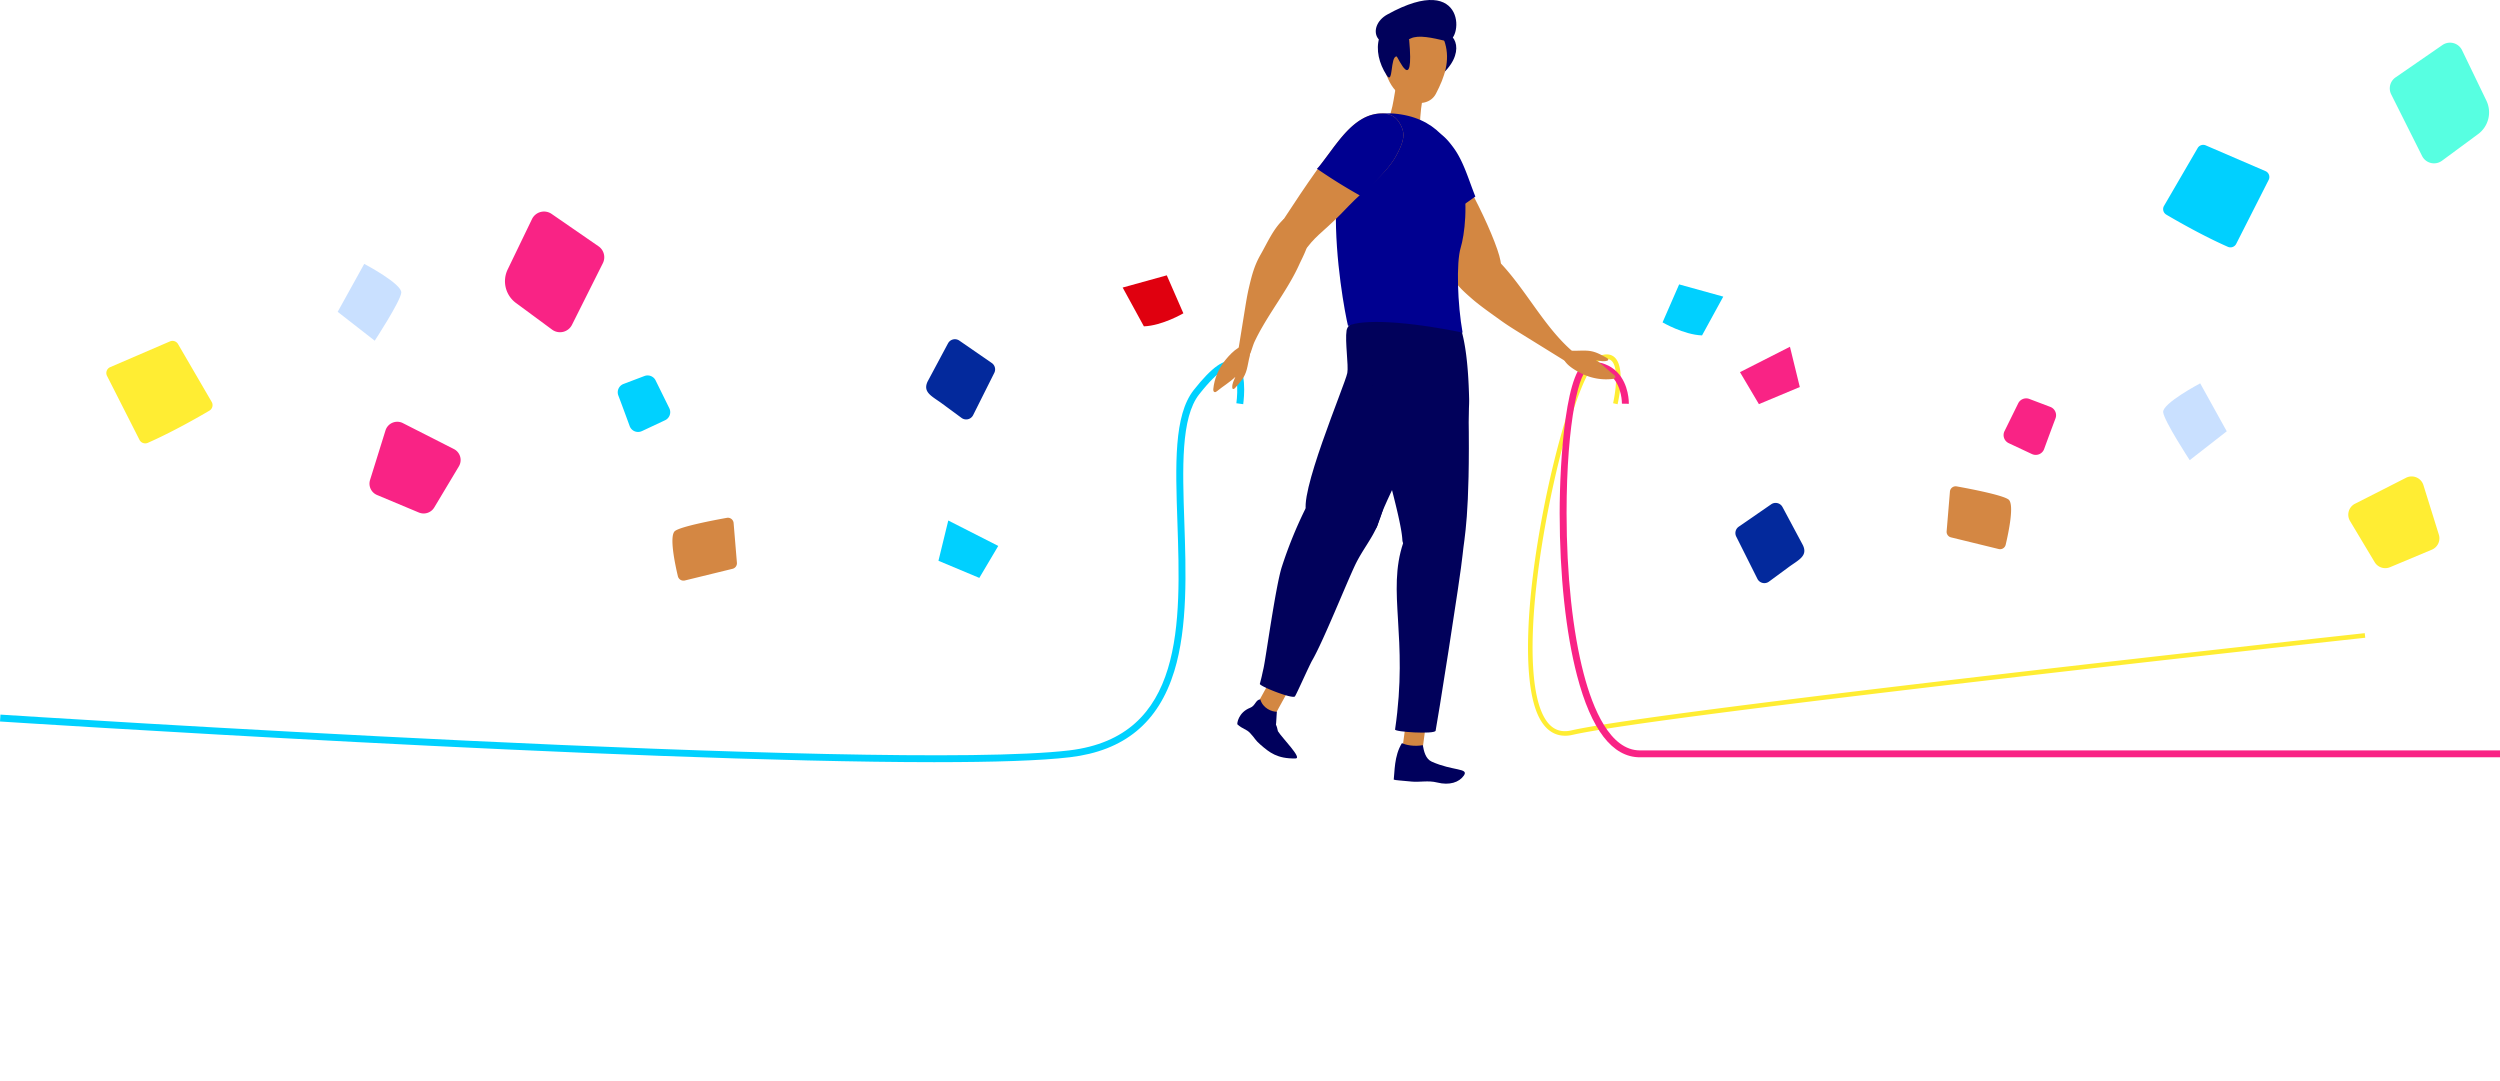 <svg xmlns="http://www.w3.org/2000/svg" width="384" height="166" fill="none"><g clip-path="url(#a)"><path fill="#FFED33" d="M240.389 113.007c-1.537 0-3.276-.796-4.403-3.762-2.029-5.33-1.633-16.833 1.059-30.773 2.051-10.633 5.431-22.108 7.914-23.466 1.236-.675 2.217-.753 2.919-.223 1.877 1.418.722 6.708.584 7.31l-.691-.16c.348-1.502.964-5.615-.322-6.584-.457-.347-1.18-.251-2.15.28-1.959 1.07-5.278 11.163-7.559 22.981-2.668 13.816-3.075 25.175-1.091 30.387 1.006 2.642 2.543 3.688 4.704 3.193 13.786-3.147 120.791-14.82 121.872-14.937l.078.704c-1.081.117-108.043 11.786-121.791 14.923a5 5 0 0 1-1.123.131z"/><path fill="#F92385" d="M384 116.321H251.902c-4.233 0-7.489-4.223-9.667-12.551-1.722-6.573-2.671-15.432-2.671-24.944 0-8.06.953-23.297 4.562-23.297 1.775 0 3.206.545 4.258 1.616 1.86 1.9 1.81 4.757 1.807 4.88l-1.063-.024.531.014-.531-.01c0-.026.036-2.543-1.509-4.117-.843-.86-2.015-1.294-3.493-1.294s-3.499 7.917-3.499 22.235c0 9.425.935 18.19 2.635 24.676 1.406 5.365 4.045 11.758 8.64 11.758H384v1.061z"/><path fill="#00D1FF" d="M143.678 117.07c-47.105 0-142.534-6.174-143.678-6.248l.07-1.058c1.361.089 136.205 8.809 164.139 5.499 17.758-2.107 17.162-19.633 16.638-35.1-.297-8.784-.556-16.37 2.515-20.26 2.799-3.546 4.765-4.918 6.181-4.32 2.059.866 1.538 5.565 1.414 6.499l-1.052-.142c.265-1.987.198-4.971-.772-5.382-.401-.17-1.683-.116-4.935 4-2.83 3.586-2.568 11.348-2.288 19.57.258 7.574.549 16.156-1.541 22.956-2.43 7.911-7.673 12.239-16.036 13.229-4.481.531-11.693.754-20.655.754z"/><path fill="#D38742" d="m197.864 106.108-2.792-1.528-2.047 3.727 2.793 1.528zm21.176 4.975-3.054-.407-.546 4.076 3.055.408z"/><path fill="#01015B" fill-rule="evenodd" d="M220.91 11.917c-.559.45-.939.13-.669-.527.86-2.1 1.059-2.408.804-4.671-.142-1.245-.28-1.397.34-1.574 2.044-.587 4.151 3.059-.471 6.772z" clip-rule="evenodd"/><path fill="#D38742" fill-rule="evenodd" d="M241.473 53.867c.744.032 1.449-.042 2.193-.007 1.261.053 2.051.517 3.138 1.114.131.07.28.212.202.34-.032.053-.099.077-.159.095-.592.18-1.109.004-1.718-.095.984.636 1.827 1.534 2.756 2.252.116.089.244.209.226.354-.021.187-.251.261-.439.286a8.4 8.4 0 0 1-4.506-.721c-.921-.421-3.372-1.708-2.986-2.985.121-.403.606-.721.949-.548" clip-rule="evenodd"/><path fill="#D38742" fill-rule="evenodd" d="M225.926 37.176c.825.085 1.552.559 2.203 1.072 5.324 4.158 8.342 11.411 13.489 15.789 1.056.828-.099 2.147-1.059 1.507a6580 6580 0 0 0-6.964-4.315c-1.052-.65-2.1-1.301-3.103-2.026-1.303-.94-3.149-2.224-4.36-3.282-.861-.75-1.726-1.506-2.434-2.4-.691-.878-1.031-1.878-1.144-2.982-.043-.389-.067-.785 0-1.17.258-1.52 1.93-2.338 3.376-2.19z" clip-rule="evenodd"/><path fill="#D38742" fill-rule="evenodd" d="M217.191 30.896c-1.073-1.758-2.115-3.632-2.228-5.686-.114-2.055.992-4.322 2.975-4.877 1.045-.293 2.189-.077 3.156.418s.156 1.626.879 2.436c3.376 3.773 9.394 16.79 8.462 17.777-.878.93-1.948 4.646-3.29 4.194-.946-.319-1.392-1.358-1.849-2.246-1.159-2.238-2.31-3.968-3.9-5.895-1.573-1.906-2.919-4.013-4.205-6.118z" clip-rule="evenodd"/><path fill="#01015B" fill-rule="evenodd" d="M219.086 49.988c-2.841-4.505-11.863-1.704-12.253.775-.262 1.669.33 5.417.113 6.53-.354 1.826-7.831 19.323-6.163 21.625.715.986 9.968 5.16 10.825 1.687.808-3.271 7.552-15.595 8.098-18.848.761-4.52 3.174-5.747-.62-11.773z" clip-rule="evenodd"/><path fill="#00005C" fill-rule="evenodd" d="M190.064 111.264c.85.756 1.353.696 1.952 1.333.804.856.708 1.018 1.597 1.789 1.364 1.181 2.562 2.175 5.392 2.111 1.062-.024-2.026-3.087-2.717-4.183-.429-2.023-.319.41-.167-2.995-.751.035-2.15-.524-2.539-1.892-.72.039-.751.979-1.545 1.284-1.852.714-2.054 2.478-1.973 2.549z" clip-rule="evenodd"/><path fill="#01015B" fill-rule="evenodd" d="M211.608 80.608c2.561-6.56-.227-3.55-6.132-1.128-2.43.997-3.73-3.883-5.115-1.029a66 66 0 0 0-3.467 8.6c-.946 2.914-2.473 14.103-2.817 15.602-.371 1.623-.138.732-.559 2.366-.266.304 5.009 2.404 5.38 1.948.224-.272 2.211-4.767 2.657-5.534 1.644-2.825 5.147-11.578 6.571-14.601 1.073-2.277 2.675-4.159 3.482-6.224m9.742-33.817c-2.668-.176-9.186-.668-10.457 6.486-.358 2.019-.011 7.811.17 9.81.414 4.625 4.13 16.029 4.339 19.827.188 3.366 9.738.046 9.405-1.846-.726-4.134.942-16.291.85-19.849-.124-4.94-.627-14.184-4.307-14.428" clip-rule="evenodd"/><path fill="#00005C" fill-rule="evenodd" d="M216.723 120.044c1.385.142 2.593-.212 4.042.152 1.856.467 3.369-.017 4.095-1.089.776-1.146-1.708-.672-4.935-2.111-.963-.431-1.211-1.591-1.385-2.539-1.36.255-2.628-.035-3.202-.311-1.225 1.955-1.109 4.533-1.261 5.601.23.11 1.265.149 2.65.294z" clip-rule="evenodd"/><path fill="#01015B" fill-rule="evenodd" d="M225.575 63.465c-.113-7.105-7.984 13.812-10.035 19.905-2.564 7.628.836 14.414-1.257 28.675-.149.382 6.032.764 6.227.205.117-.336 3.847-23.763 4.155-27.119.23-2.528 1.162-5.729.91-21.663z" clip-rule="evenodd"/><path fill="#D38742" fill-rule="evenodd" d="M214.053 15.39c-.181 1.206-.592 2.34-.829 3.54 2.561 1.283 4.962 2.73 4.888 1.527-.078-1.446.092-3.518.336-4.944.755-3.71-2.656-4.724-3.818-3.044-.17.449-.507 2.457-.577 2.924z" clip-rule="evenodd"/><path fill="#D38742" fill-rule="evenodd" d="M213.092 5.74c-.46 1.025-1.243 3.758.337 6.831.708 1.376 1.888 2.437 3.231 2.978 1.501.6 3.18.223 3.896-1.15 1.378-2.634 2.175-5.102 1.413-7.744-.52-1.814-1.608-1.952-3.46-2.553-1.609-.52-4.322-.792-5.417 1.637z" clip-rule="evenodd"/><path fill="#000090" fill-rule="evenodd" d="M213.999 17.437c-13.347-1.043-7.8 29.096-6.943 32.629 2.179-1.082 9.083-.74 17.598 1.025-.779-4.331-.991-10.743-.294-13.041 1.159-3.809 2.661-19.598-10.361-20.616z" clip-rule="evenodd"/><path fill="#D38742" fill-rule="evenodd" d="M191.97 54.649c-.195.718-.28 1.421-.475 2.136-.333 1.216-.956 1.881-1.782 2.807-.099.11-.269.227-.375.124-.046-.046-.053-.113-.06-.177-.046-.615.241-1.078.471-1.651-.84.82-1.902 1.443-2.809 2.189-.114.092-.255.19-.393.145-.181-.06-.199-.304-.181-.492.152-1.53.762-3.009 1.697-4.229.616-.803 2.412-2.907 3.574-2.252.368.208.574.75.326 1.046" clip-rule="evenodd"/><path fill="#D38742" fill-rule="evenodd" d="M200.748 35.73q.123.184.195.4c.368 1.188-.861 3.355-1.393 4.53-.74 1.64-1.686 3.21-2.663 4.76-.985 1.559-2.012 3.1-2.933 4.692a31 31 0 0 0-1.237 2.337c-.35.746-.527 1.722-.963 2.416-.56.884-1.693.58-1.704-.135l1.18-7.295c.177-1.1.357-2.203.616-3.3.422-1.789.804-3.327 1.778-5.024 1.035-1.8 1.97-4.01 3.553-5.446.177-.163.786.209 1.02.177.223-.029.425.074.602.18a7.8 7.8 0 0 1 1.58 1.259c.135.141.266.286.372.449z" clip-rule="evenodd"/><path fill="#D38742" fill-rule="evenodd" d="M204.984 22.44c1.237-1.612 2.586-3.256 4.379-4.246s4.14-1.121 5.239.19c.577.69 1.091 1.751.942 2.727-.145.976-.553 1.818-1.052 2.74-1.616 2.989-5.016 5.326-7.336 7.784-3.674 3.893-4.683 4.176-6.369 6.362-.471.611-2.749 1.888-3.433 1.63-1.728-.654-3.379-1.033-.177-5.962q1.238-1.907 2.508-3.791c1.693-2.514 3.443-5.004 5.299-7.43v-.003z" clip-rule="evenodd"/><path fill="#000090" fill-rule="evenodd" d="M204.984 22.44c1.236-1.612 2.586-3.256 4.378-4.246s4.141-1.121 5.239.19c.578.69 1.091 1.751.943 2.727-.146.976-.553 1.818-1.052 2.74-1.279 2.367-3.585 4.29-5.431 6.274a82 82 0 0 1-6.79-4.219c.127.089 2.486-3.175 2.71-3.465h.003zm12.933 8.194c-.942-1.8-1.863-3.716-2.005-5.757s.73-4.218 2.384-4.66c.872-.234 2.051-.248 2.873.297s1.417 1.266 2.044 2.107c1.608 2.157 2.384 5.053 3.404 7.564a82 82 0 0 1-6.695 4.364c.135-.078-1.835-3.593-2.001-3.918z" clip-rule="evenodd"/><path fill="#01015B" fill-rule="evenodd" d="M216.447 6.128c.793 8.643-1.757 2.564-1.913 2.546-1.024-.099-.499 4.513-1.548 2.882-1.172-1.817-1.679-3.907-1.123-5.767.503-1.68 4.517-.396 4.584.336z" clip-rule="evenodd"/><path fill="#01015B" fill-rule="evenodd" d="M213.085 2.231c-3.262 1.81-1.983 6.39 3.599 3.674 1.205-.587 3.33-.095 5.395.39 2.583.608 3.574-11.034-8.994-4.064" clip-rule="evenodd"/><path fill="#03299C" d="m273.814 77.92 3.103 5.804c.818 1.694-.687 2.284-2.207 3.405l-2.996 2.207a1.193 1.193 0 0 1-1.775-.425l-3.256-6.5a1.19 1.19 0 0 1 .39-1.513l4.984-3.44a1.195 1.195 0 0 1 1.754.463"/><path fill="#F92385" d="m267.261 57.163 7.676-3.9 1.512 6.184-6.28 2.628z"/><path fill="#57FFE1" d="m378.173 7.716 3.737 7.74a4.15 4.15 0 0 1-1.275 5.143l-5.547 4.09a2.055 2.055 0 0 1-3.057-.731l-4.744-9.467a2.05 2.05 0 0 1 .67-2.602l7.198-4.969a2.053 2.053 0 0 1 3.018.796"/><path fill="#C9E0FF" d="m342.028 66.248-5.689 4.434s-3.929-6.008-4.077-7.366c-.149-1.354 5.688-4.434 5.688-4.434l4.078 7.362z"/><path fill="#00D0FF" d="M332.743 32.968c1.697 1.001 5.696 3.289 9.458 4.944a.987.987 0 0 0 1.279-.456l4.987-9.824a.98.98 0 0 0-.488-1.347l-9.175-3.954a.985.985 0 0 0-1.243.41l-5.168 8.883a.98.98 0 0 0 .35 1.34"/><path fill="#D48743" d="m299.003 81.612.507-6.106a.883.883 0 0 1 1.038-.796c2.104.378 7.024 1.322 7.956 2.012.935.69.014 5.07-.433 6.956a.884.884 0 0 1-1.069.654l-7.329-1.793a.88.88 0 0 1-.67-.93"/><path fill="#F92385" d="m312.109 69.745-3.57-1.676a1.37 1.37 0 0 1-.648-1.843l2.104-4.271a1.37 1.37 0 0 1 1.718-.676l3.216 1.22a1.37 1.37 0 0 1 .797 1.761 379 379 0 0 0-1.746 4.71 1.37 1.37 0 0 1-1.871.771"/><path fill="#FFED33" d="m361.733 77.373 7.836-3.986a1.895 1.895 0 0 1 2.667 1.121l2.373 7.617a1.89 1.89 0 0 1-1.077 2.306l-6.422 2.69a1.9 1.9 0 0 1-2.359-.77l-3.787-6.323a1.89 1.89 0 0 1 .766-2.655"/><path fill="#00D0FF" d="M255.369 49.518s3.238 1.899 6.065 2.001l3.259-5.958-6.777-1.878z"/><path fill="#03299C" d="m145.594 52.778-3.103 5.803c-.818 1.694.688 2.284 2.207 3.405l2.997 2.207a1.194 1.194 0 0 0 1.775-.424l3.255-6.5a1.19 1.19 0 0 0-.39-1.513l-4.984-3.441a1.194 1.194 0 0 0-1.753.463"/><path fill="#00D0FF" d="m153.331 83.855-7.676-3.904-1.509 6.184 6.277 2.631 2.908-4.912z"/><path fill="#F92385" d="m81.713 33.654-3.737 7.741a4.15 4.15 0 0 0 1.275 5.142l5.547 4.091a2.055 2.055 0 0 0 3.057-.732l4.743-9.466a2.045 2.045 0 0 0-.669-2.603l-7.198-4.968a2.053 2.053 0 0 0-3.018.795"/><path fill="#C9E0FF" d="m51.87 47.898 5.688 4.435s3.929-6.008 4.077-7.366c.15-1.355-5.688-4.435-5.688-4.435l-4.078 7.363v.003z"/><path fill="#FFED33" d="M32.164 63.076c-1.697 1-5.696 3.288-9.458 4.943a.987.987 0 0 1-1.279-.456L16.44 57.74a.98.98 0 0 1 .489-1.347l9.174-3.953a.986.986 0 0 1 1.243.41l5.169 8.883a.98.98 0 0 1-.351 1.34"/><path fill="#D48743" d="m113.19 86.443-.507-6.107a.883.883 0 0 0-1.038-.796c-2.104.379-7.024 1.323-7.956 2.012-.935.69-.014 5.071.433 6.956a.884.884 0 0 0 1.069.654l7.329-1.793a.88.88 0 0 0 .67-.93"/><path fill="#00D1FF" d="m98.588 66.223 3.571-1.676a1.37 1.37 0 0 0 .648-1.843l-2.104-4.271a1.37 1.37 0 0 0-1.718-.676l-3.216 1.22a1.37 1.37 0 0 0-.797 1.761c.41 1.082 1.041 2.773 1.746 4.71a1.37 1.37 0 0 0 1.87.771"/><path fill="#F92385" d="m69.716 68.974-7.836-3.985a1.896 1.896 0 0 0-2.667 1.12l-2.374 7.618c-.29.93.178 1.927 1.077 2.305l6.422 2.691a1.9 1.9 0 0 0 2.36-.77l3.786-6.323a1.89 1.89 0 0 0-.765-2.656"/><path fill="#E0000F" d="M181.765 48.124s-3.238 1.9-6.065 2.002l-3.259-5.959 6.777-1.877z"/></g><defs><clipPath id="a"><path fill="#fff" d="M0 0h384v120.373H0z"/></clipPath></defs></svg>